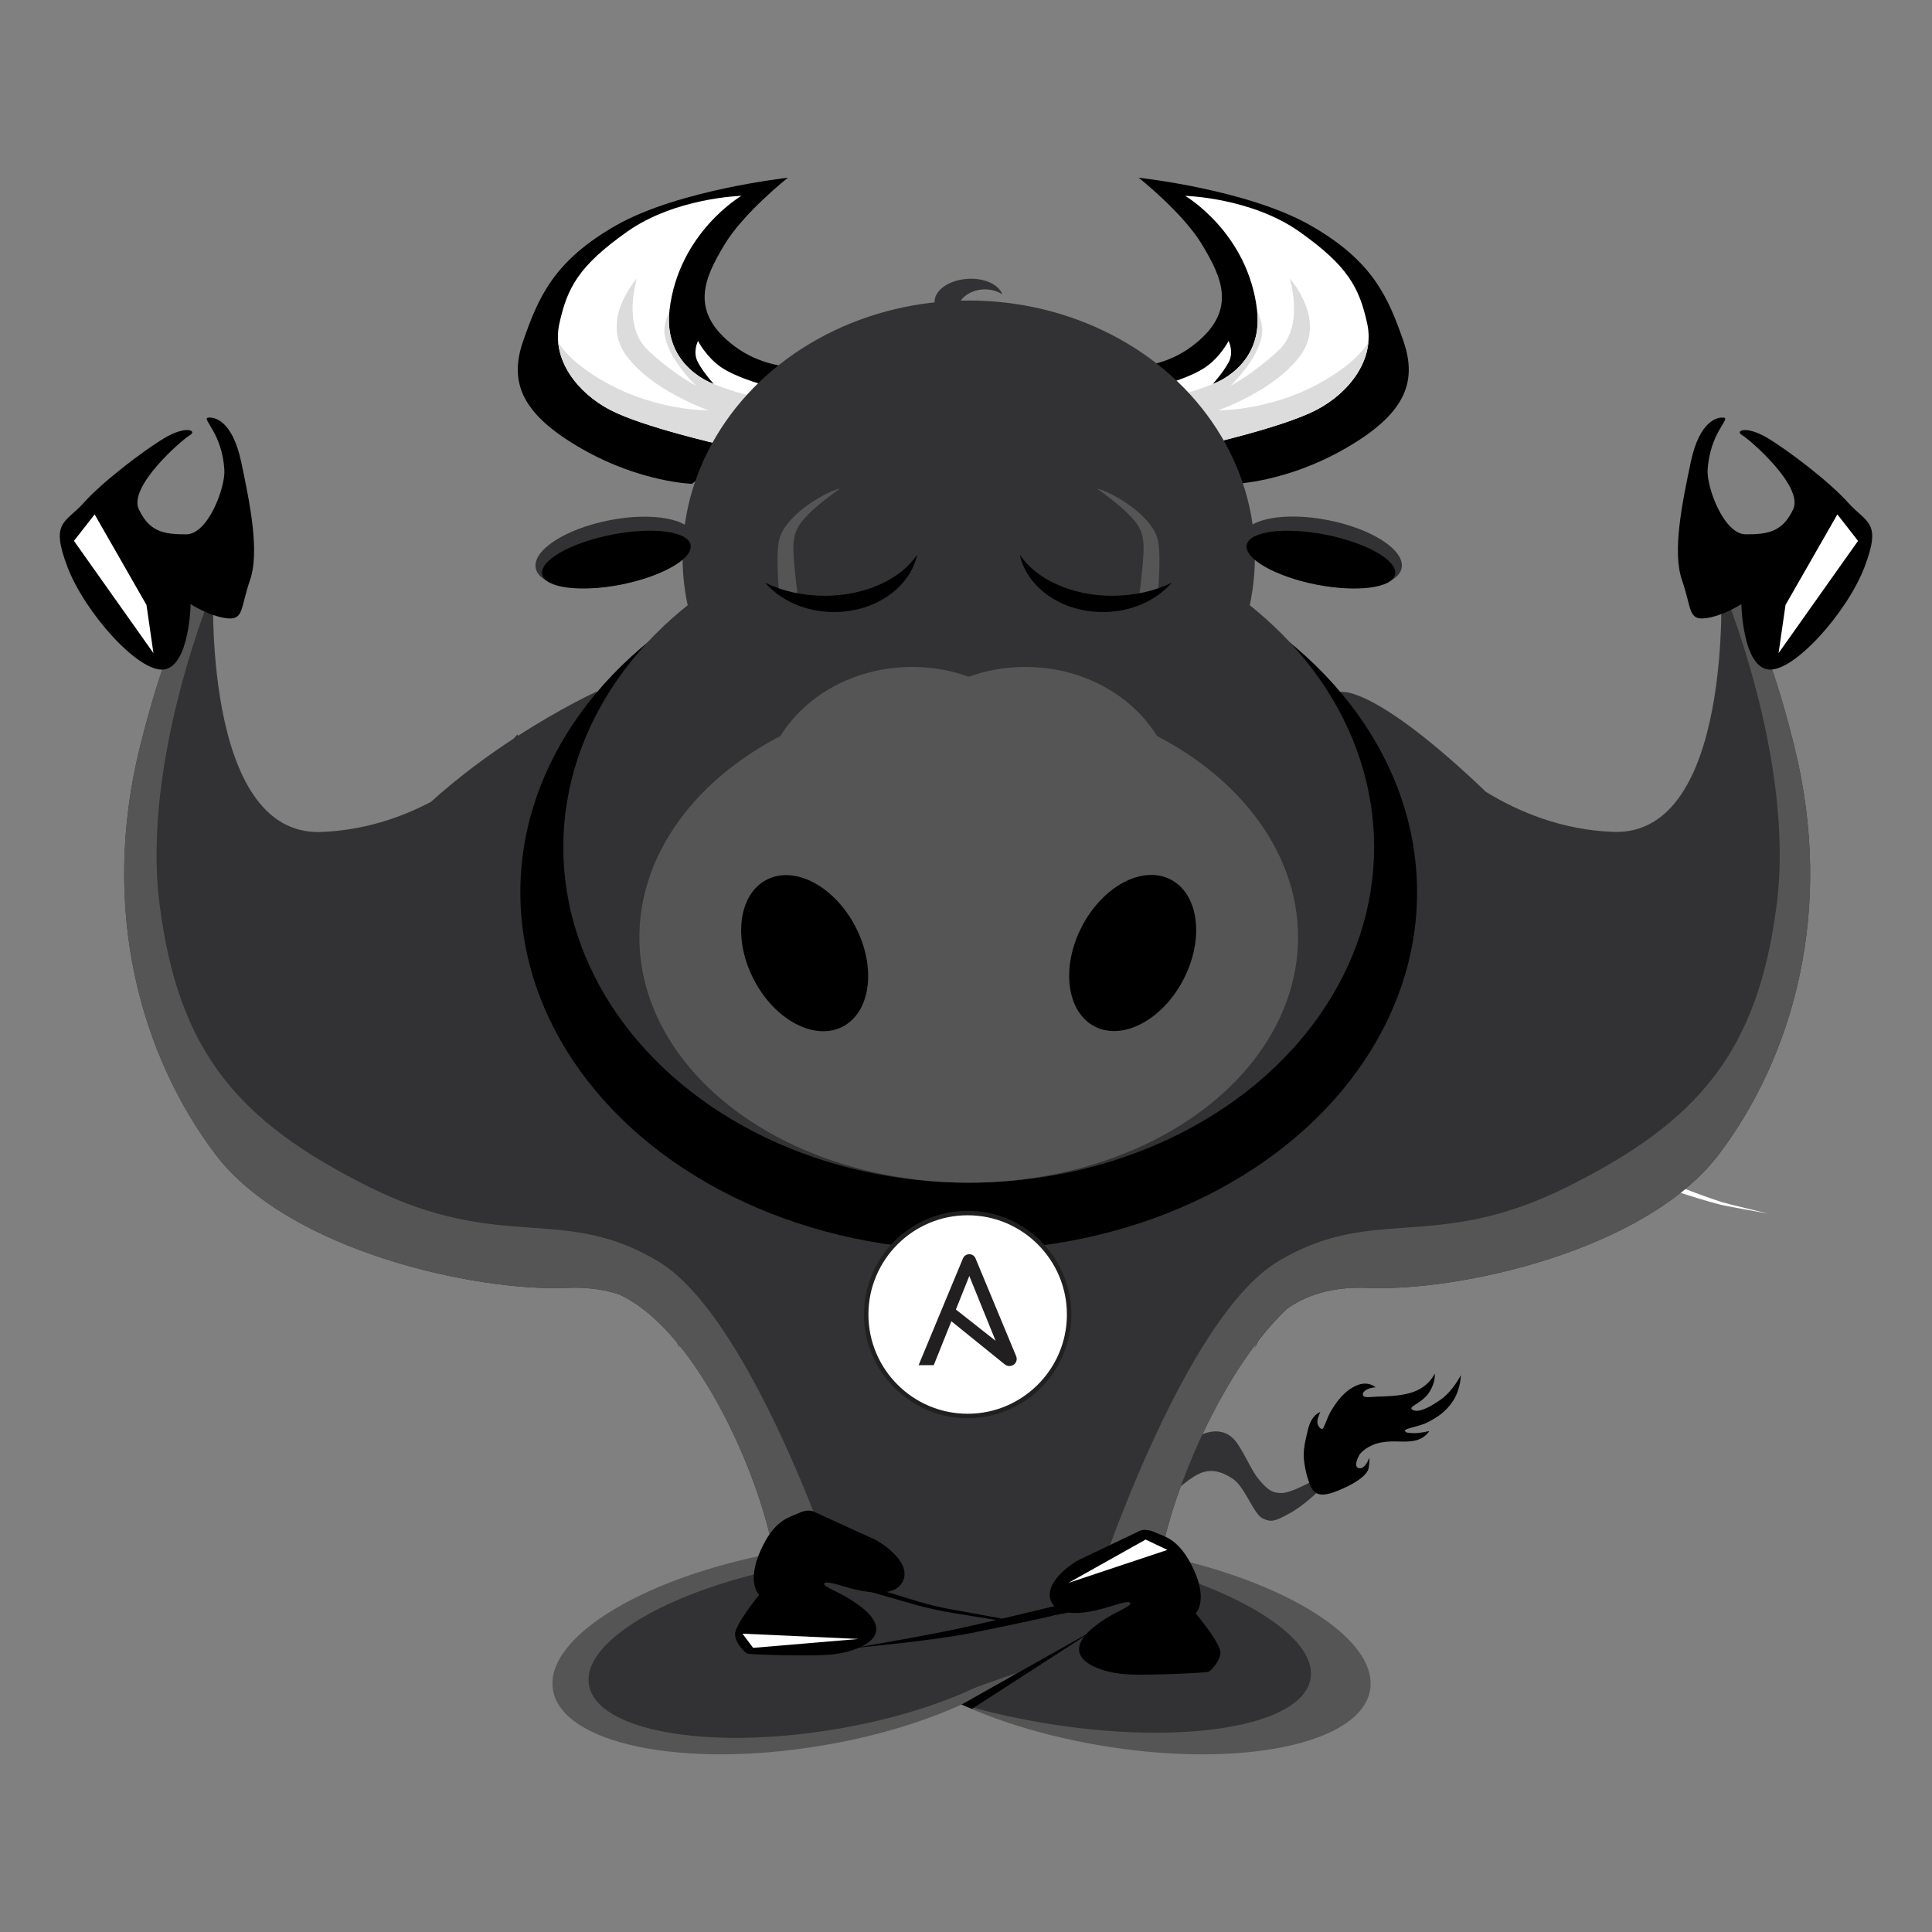 <?xml version="1.0" encoding="UTF-8"?>
<svg id="Layer_1" data-name="Layer 1" xmlns="http://www.w3.org/2000/svg" xmlns:xlink="http://www.w3.org/1999/xlink" viewBox="0 0 256 256">
  <rect x="0" y="0" width="256" height="256" fill="#808080" stroke="none"/>
  <defs>
    <style>
      .cls-1 {
        clip-path: url(#clippath);
      }

      .cls-2 {
        fill: #fff;
      }

      .cls-3 {
        fill: #323133;
      }

      .cls-4 {
        fill: #dcdcdc;
      }

      .cls-5 {
        fill: #221f20;
      }

      .cls-6 {
        fill: #555;
      }

      .cls-7 {
        clip-path: url(#clippath-1);
      }

      .cls-8 {
        clip-path: url(#clippath-2);
      }
    </style>
    <clipPath id="clippath">
      <path class="cls-2" d="M100.8,50.88s-3.25-.87-5.23-2.21-3.08-3.49-3.08-3.49c0,0-.76,1.45,0,2.85s2.09,2.85,2.09,2.85c0,0-6.74-2.26-5.87-9.76,1.19-10.3,9.53-15.17,9.53-15.17,0,0-8.78,.23-15.17,4.77-6.39,4.53-7.9,7.38-8.95,12.15-1.05,4.77,2.38,9.18,6.74,11.45,4.36,2.27,14.65,4.59,14.65,4.59l5.29-8.02Z"/>
    </clipPath>
    <clipPath id="clippath-1">
      <path class="cls-2" d="M154.48,50.88s3.25-.87,5.23-2.21,3.08-3.49,3.08-3.49c0,0,.76,1.45,0,2.85s-2.09,2.85-2.09,2.85c0,0,6.74-2.26,5.87-9.76-1.19-10.3-9.53-15.17-9.53-15.17,0,0,8.78,.23,15.17,4.77,6.39,4.53,7.9,7.38,8.95,12.15,1.05,4.77-2.38,9.18-6.74,11.45s-14.65,4.59-14.65,4.59l-5.29-8.02Z"/>
    </clipPath>
    <clipPath id="clippath-2">
      <path class="cls-3" d="M237.71,98.69c-5.53-21.98-9.66-21.35-9.66-21.35,0,0,1.65,33.48-14.29,32.89-6.79-.25-12.51-2.64-16.85-5.29-14.83-14.18-19.16-13.25-19.16-13.25H78.95s-4.47,2.04-10.33,5.82l-.06-.21s-.17,.21-.5,.57c-3.43,2.24-7.28,5.06-10.97,8.39-3.98,2.09-8.89,3.77-14.53,3.98-15.94,.59-14.29-32.89-14.29-32.89,0,0-4.13-.63-9.66,21.35-5.53,21.98,.22,41.38,9.91,54.22,9.7,12.84,34.58,18.25,46.57,17.73,.12,0,.23,0,.34-.01,.01,0,.03,0,.04,.01,.03,0,.06,0,.09-.02,2.56-.06,4.7,.3,6.48,.89,2.7,1.25,5.28,3.49,7.63,6.32,.26,.51,.37,.82,.37,.82l-.14-.54c7.25,8.87,12.39,23.15,12.93,30.16h50.76c.52-6.74,5.71-20.84,12.85-30.24l-.17,.63s.15-.42,.5-1.06c1.21-1.55,2.46-2.97,3.77-4.19,2.3-1.64,5.72-2.98,10.68-2.77,11.99,.52,36.87-4.89,46.57-17.73,9.7-12.84,15.44-32.24,9.91-54.22Z"/>
    </clipPath>
  </defs>
  <path class="cls-2" d="M218.45,155.61c3.22,1.3,6.44,2.62,9.75,3.69,.57,.17,1.43,.37,2.02,.52,0,0,4.06,.99,4.06,.99-1.45-.28-4.78-.84-6.17-1.15-2.04-.51-4.03-1.16-6.03-1.8-1.33-.43-2.65-.87-3.97-1.32l.35-.92h0Z"/>
  <g>
    <g>
      <path class="cls-3" d="M174.84,197.45s-2.01,2.01-3.92,3.05-2.4,1.27-3.61,.7-2.37-4.25-4.02-5.3c-1.65-1.05-3.19-1.45-5.05-.27s-2.84,2.35-2.84,2.35l-.48-5.18s1.68-1.27,3.62-2.37,3.77-1.01,4.96,.28,2.17,3.97,3.28,5.29,1.74,1.87,3.1,1.83,4.21-1.7,4.21-1.7l.74,1.32Z"/>
      <path d="M173.61,196.78c.51,1.35,1.47,1.61,3.55,.79s4.05-2,4.2-3.1,.07-1.31,.07-1.31c0,0-.5,1.53-1.33,1.39s-.15-1.45,.01-1.75,1.17-1.34,2.87-1.66,2.95,.04,4.4-.23,2.01-1.29,2.01-1.29c0,0-1.24,.3-2.02,.28s-1.16-.04-1.2-.34,1.93-.52,3.09-1.14,2.36-1.34,3.33-2.88,.98-3.33,.98-3.33c0,0-1.04,2.11-2.69,3.26s-2.98,1.75-3.71,1.34,1.24-.84,2.18-2.28c.95-1.45,.75-2.53,.75-2.53,0,0-.64,1.64-2.8,2.43-1.82,.67-4.16,.56-5.28,.66s-1.38,.02-1.44-.3,.47-.72,.99-.85,.7-.1,.7-.1c0,0-.96-.97-2.6-.22-1.64,.75-2.6,2.2-3.25,3.25s-.99,2.57-1.27,2.48-.63-.48-.59-1.04,.39-1.2,.39-1.2c0,0-1.16,.28-1.65,2.35s-.7,2.98-.43,4.65,.74,2.68,.74,2.68Z"/>
    </g>
    <g>
      <path d="M91.69,64.11s-6.82-.19-14.59-4.64c-7.77-4.45-9.76-8.62-7.77-14.31,1.99-5.69,3.99-10.57,12.35-15.32,8.26-4.69,22.72-6.29,22.72-6.29,0,0-5.91,4.66-8.46,8.96-2.51,4.23-4.81,8.76,1.45,13.41,6.25,4.64,14.12,2.08,14.12,2.08l-19.81,16.11Z"/>
      <g>
        <path class="cls-2" d="M100.8,50.88s-3.25-.87-5.23-2.21-3.08-3.49-3.08-3.49c0,0-.76,1.45,0,2.85s2.09,2.85,2.09,2.85c0,0-6.74-2.26-5.87-9.76,1.19-10.3,9.53-15.17,9.53-15.17,0,0-8.78,.23-15.17,4.77-6.39,4.53-7.9,7.38-8.95,12.15-1.05,4.77,2.38,9.18,6.74,11.45,4.36,2.27,14.65,4.59,14.65,4.59l5.29-8.02Z"/>
        <g class="cls-1">
          <path class="cls-4" d="M96.33,61.69l-17.67-7.09-6.68-8.43,1.51-1.86s.64,3.08,7.26,6.63c6.63,3.55,13.13,3.43,13.13,3.43,0,0-7.61-2.62-10.98-7.38-3.37-4.77,1.51-10.11,1.51-10.11,0,0-2.03,6.28,1.45,9.53s6.39,4.71,6.39,4.71c0,0-3.72-3.49-4.18-6.8-.46-3.31,3.84-7.44,3.84-7.44l-.52,10.52,1.98,2.57,1.21,.92s3.4,1.4,6.09,1.77-4.35,9.04-4.35,9.04Z"/>
        </g>
      </g>
    </g>
    <g>
      <path d="M163.59,64.11s6.82-.19,14.59-4.64,9.76-8.62,7.77-14.31-3.99-10.57-12.35-15.32-22.72-6.29-22.72-6.29c0,0,5.91,4.66,8.46,8.96,2.51,4.23,4.81,8.76-1.45,13.41-6.25,4.64-14.12,2.08-14.12,2.08l19.81,16.11Z"/>
      <g>
        <path class="cls-2" d="M154.48,50.88s3.25-.87,5.23-2.21,3.08-3.49,3.08-3.49c0,0,.76,1.45,0,2.85s-2.09,2.85-2.09,2.85c0,0,6.74-2.26,5.87-9.76-1.19-10.3-9.53-15.17-9.53-15.17,0,0,8.78,.23,15.17,4.77,6.39,4.53,7.9,7.38,8.95,12.15,1.05,4.77-2.38,9.18-6.74,11.45s-14.65,4.59-14.65,4.59l-5.29-8.02Z"/>
        <g class="cls-7">
          <path class="cls-4" d="M158.96,61.69l17.67-7.09,6.68-8.43-1.51-1.86s-.64,3.08-7.26,6.63c-6.63,3.55-13.13,3.43-13.13,3.43,0,0,7.61-2.62,10.98-7.38s-1.51-10.11-1.51-10.11c0,0,2.03,6.28-1.45,9.53s-6.39,4.71-6.39,4.71c0,0,3.72-3.49,4.18-6.8s-3.84-7.44-3.84-7.44l.52,10.52-1.98,2.57-1.21,.92s-3.4,1.4-6.09,1.77,4.35,9.04,4.35,9.04Z"/>
        </g>
      </g>
    </g>
    <g>
      <path class="cls-3" d="M237.71,98.69c-5.53-21.98-9.66-21.35-9.66-21.35,0,0,1.65,33.48-14.29,32.89-6.79-.25-12.51-2.64-16.85-5.29-14.83-14.18-19.16-13.25-19.16-13.25H78.95s-4.47,2.04-10.33,5.82l-.06-.21s-.17,.21-.5,.57c-3.43,2.24-7.28,5.06-10.97,8.39-3.98,2.09-8.89,3.77-14.53,3.98-15.94,.59-14.29-32.89-14.29-32.89,0,0-4.13-.63-9.66,21.35-5.53,21.98,.22,41.38,9.91,54.22,9.7,12.84,34.58,18.25,46.57,17.73,.12,0,.23,0,.34-.01,.01,0,.03,0,.04,.01,.03,0,.06,0,.09-.02,2.56-.06,4.7,.3,6.48,.89,2.7,1.25,5.28,3.49,7.63,6.32,.26,.51,.37,.82,.37,.82l-.14-.54c7.25,8.87,12.39,23.15,12.93,30.16h50.76c.52-6.74,5.71-20.84,12.85-30.24l-.17,.63s.15-.42,.5-1.06c1.21-1.55,2.46-2.97,3.77-4.19,2.3-1.64,5.72-2.98,10.68-2.77,11.99,.52,36.87-4.89,46.57-17.73,9.7-12.84,15.44-32.24,9.91-54.22Z"/>
      <g class="cls-8">
        <path class="cls-6" d="M228.06,77.34s9.85,23.14,7.36,42.53c-2.49,19.39-10.24,28.69-27.84,37.44-17.6,8.74-25.56,2.2-38.26,9.85-12.7,7.65-24.25,43.27-24.25,43.27l16.64-7.73,81.41-1.2,13.92-125.26-28.99,1.1Z"/>
        <path class="cls-6" d="M28.51,77.34s-9.85,23.14-7.36,42.53,10.24,28.69,27.84,37.44c17.6,8.74,25.56,2.2,38.26,9.85,12.7,7.65,24.25,43.27,24.25,43.27l-16.64-7.73-81.41-1.2L-.48,76.25l28.99,1.1Z"/>
      </g>
    </g>
    <g>
      <ellipse cx="128.36" cy="118.23" rx="59.41" ry="47.43"/>
      <ellipse class="cls-3" cx="128.36" cy="73.78" rx="37.92" ry="33.96"/>
      <ellipse class="cls-3" cx="128.36" cy="112.25" rx="53.72" ry="44.47"/>
      <g>
        <ellipse class="cls-6" cx="128.36" cy="124.2" rx="43.64" ry="32.51"/>
        <g>
          <ellipse class="cls-6" cx="135.87" cy="106.02" rx="19.9" ry="17.65"/>
          <ellipse class="cls-6" cx="120.85" cy="106.02" rx="19.9" ry="17.65"/>
        </g>
      </g>
      <g>
        <ellipse cx="150.09" cy="126.29" rx="10.96" ry="7.59" transform="translate(-31.03 201.6) rotate(-62.66)"/>
        <ellipse cx="106.63" cy="126.29" rx="7.59" ry="10.96" transform="translate(-46.1 63.09) rotate(-27.34)"/>
      </g>
      <path class="cls-3" d="M126.81,41.43c-.1-1.57,1.43-2.95,3.42-3.08,.99-.06,1.9,.2,2.58,.66-.46-1.31-2.38-2.21-4.61-2.06-2.51,.16-4.46,1.56-4.36,3.14,.08,1.28,1.5,2.28,3.39,2.52-.24-.35-.39-.75-.42-1.18Z"/>
      <g>
        <g>
          <ellipse class="cls-3" cx="175.19" cy="73.19" rx="4.33" ry="10.74" transform="translate(69.31 230.78) rotate(-78.78)"/>
          <ellipse cx="175.03" cy="74.15" rx="3.36" ry="10.02" transform="translate(68.24 231.41) rotate(-78.78)"/>
        </g>
        <g>
          <ellipse class="cls-3" cx="81.53" cy="73.19" rx="10.74" ry="4.33" transform="translate(-12.69 17.27) rotate(-11.22)"/>
          <ellipse cx="81.68" cy="74.15" rx="10.02" ry="3.36" transform="translate(-12.87 17.31) rotate(-11.22)"/>
        </g>
      </g>
    </g>
    <g>
      <circle class="cls-2" cx="128.32" cy="174.18" r="13.56"/>
      <g>
        <path class="cls-5" d="M128.44,169.07l3.48,8.59-5.26-4.14,1.78-4.45h0Zm6.18,10.57l-5.35-12.88c-.15-.37-.46-.57-.83-.57s-.7,.2-.85,.57l-5.87,14.13h2.01l2.33-5.82,6.94,5.61c.28,.23,.48,.33,.74,.33,.52,0,.98-.39,.98-.96,0-.09-.03-.24-.09-.4h0Z"/>
        <path class="cls-5" d="M128.22,161.03c-7.25,0-13.15,5.9-13.15,13.15s5.9,13.15,13.15,13.15,13.15-5.9,13.15-13.15-5.9-13.15-13.15-13.15h0Zm0,26.89c-7.58,0-13.74-6.16-13.74-13.74s6.16-13.74,13.74-13.74,13.74,6.16,13.74,13.74-6.16,13.74-13.74,13.74h0Z"/>
      </g>
    </g>
    <ellipse class="cls-6" cx="148.19" cy="218.38" rx="13.11" ry="33.81" transform="translate(-91.5 328.84) rotate(-80.58)"/>
    <ellipse class="cls-3" cx="140.3" cy="216.88" rx="11.59" ry="33.81" transform="translate(-96.62 319.8) rotate(-80.58)"/>
    <path class="cls-6" d="M139.98,212.85c.72,4.36-4.2,9.14-12.34,12.9-5.19,2.4-11.69,4.38-18.87,5.57-18.42,3.06-34.31-.26-35.5-7.4-1.19-7.14,12.79-15.41,31.21-18.47,18.42-3.06,34.31,.26,35.5,7.4Z"/>
    <path class="cls-3" d="M139.45,213.06c.61,3.71-3.96,7.84-11.48,11.13-4.8,2.1-10.79,3.86-17.4,4.96-16.96,2.81-31.53,.17-32.53-5.9-1.01-6.07,11.92-13.28,28.88-16.09,16.96-2.81,31.53-.17,32.53,5.9Z"/>
    <polygon points="145.07 215.92 127.41 225.86 128.78 226.44 145.07 215.92"/>
    <polygon class="cls-3" points="146.96 204.88 140.55 213.32 132.88 214.66 123.93 213.06 114.62 210.43 114.62 202.7 145.31 203.61 146.96 204.88"/>
    <g>
      <path d="M143.08,219.1c.48,1.56,3.54,2.67,6.68,2.78s10.06-.23,10.36-.36,1.52-1.3,1.59-2.53-3.28-5.21-3.28-5.21c0,0,1.67-1.64-.25-5.79-1.92-4.15-3.89-4.36-5.02-4.9-1.13-.54-1.84-.37-2.1-.26s-7.27,3.49-7.97,3.8-4.96,2.99-3.79,5.6,6.22,1.07,7.02,.87,3.2-1.12,3.44-.71-1.62,1.04-3.24,2.08-4.02,2.78-3.45,4.63Z"/>
      <polygon class="cls-2" points="141.55 209.75 151.8 204 154.69 205.37 141.55 209.75"/>
    </g>
    <path d="M141.55,213.66s-7.35,1.63-12.78,2.71c-5.44,1.08-15.74,2.01-15.74,2.01,0,0,10.16-1.71,14.99-2.8,4.83-1.09,13.85-3.28,13.85-3.28l-.32,1.37Z"/>
    <g>
      <path d="M116.03,216.4c-.45,1.57-3.5,2.73-6.63,2.89s-10.06-.05-10.37-.18-1.54-1.27-1.63-2.51,3.19-5.27,3.19-5.27c0,0-1.69-1.61,.15-5.79,1.84-4.18,3.81-4.43,4.93-4.98s1.83-.41,2.09-.29,7.33,3.36,8.03,3.66,5.01,2.91,3.88,5.53c-1.13,2.63-6.2,1.18-7,.99s-3.22-1.07-3.45-.65,1.64,1.01,3.28,2.03,4.07,2.71,3.53,4.57Z"/>
      <polygon class="cls-2" points="99.79 218.35 98.38 216.47 113.77 217.17 99.79 218.35"/>
    </g>
    <path d="M115.53,210.98l5.32,1.53c1.82,.52,3.67,.94,5.54,1.24l5.63,.91,.78-.18-6.97-1.27c-1.41-.26-2.81-.6-4.18-1.01l-5.78-1.76-.34,.54Z"/>
    <g>
      <path class="cls-6" d="M153.44,78.33s.44-4.47,0-6.69-3.07-4.36-5.06-5.54-3.03-1.37-3.03-1.37c0,0,2.82,2,4.14,3.36s2.17,2.33,2.03,5.17-.63,6.06-.63,6.06l2.55-1Z"/>
      <path d="M147.42,78.95c-5.47,0-10.18-2.24-12.3-5.46,.93,4.33,5.51,7.61,11.02,7.61,3.76,0,7.09-1.54,9.12-3.89-2.21,1.09-4.92,1.73-7.84,1.73Z"/>
    </g>
    <g>
      <path class="cls-6" d="M103.22,78.33s-.44-4.47,0-6.69,3.07-4.36,5.06-5.54,3.03-1.37,3.03-1.37c0,0-2.82,2-4.14,3.36s-2.17,2.33-2.03,5.17,.63,6.06,.63,6.06l-2.55-1Z"/>
      <path d="M109.23,78.95c5.47,0,10.18-2.24,12.3-5.46-.93,4.33-5.51,7.61-11.02,7.61-3.76,0-7.09-1.54-9.12-3.89,2.21,1.09,4.92,1.73,7.84,1.73Z"/>
    </g>
    <g>
      <path d="M230.74,80.04s.14,8.09,3.47,8.66,10.54-7.51,12.85-13.57,.29-5.78-2.17-8.52c-2.45-2.74-7.79-6.83-10.67-8.56-2.89-1.73-4.39-.97-3.38-.39s8.21,6.81,6.76,9.84c-1.44,3.03-3.39,3.3-6.28,3.3s-5.19-6.21-5.05-8.52c.28-4.88,3.03-6.79,2.17-6.93s-3.24,.38-4.4,5.86c-1.16,5.49-2.47,11.89-1.17,15.65,1.3,3.75,.8,5.35,3.12,5.06s4.77-1.88,4.77-1.88Z"/>
      <polygon class="cls-2" points="243.46 68.16 246.2 71.67 235.67 86.54 236.59 80.16 243.46 68.16"/>
    </g>
    <g>
      <path d="M25.26,80.04s-.14,8.09-3.47,8.66-10.54-7.51-12.85-13.57c-2.31-6.07-.29-5.78,2.17-8.52,2.45-2.74,7.79-6.83,10.67-8.56,2.89-1.73,4.39-.97,3.38-.39s-8.21,6.81-6.76,9.84c1.44,3.03,3.39,3.3,6.28,3.3s5.19-6.21,5.05-8.52c-.28-4.88-3.03-6.79-2.17-6.93s3.24,.38,4.4,5.86,2.47,11.89,1.17,15.65-.8,5.35-3.12,5.06-4.77-1.88-4.77-1.88Z"/>
      <polygon class="cls-2" points="12.54 68.16 9.8 71.67 20.33 86.54 19.41 80.16 12.54 68.16"/>
    </g>
    <polygon class="cls-3" points="117.95 227.59 135.09 221.53 141.88 216.06 140.69 213.85 138.79 214.27 117.95 227.59"/>
  </g>
</svg>